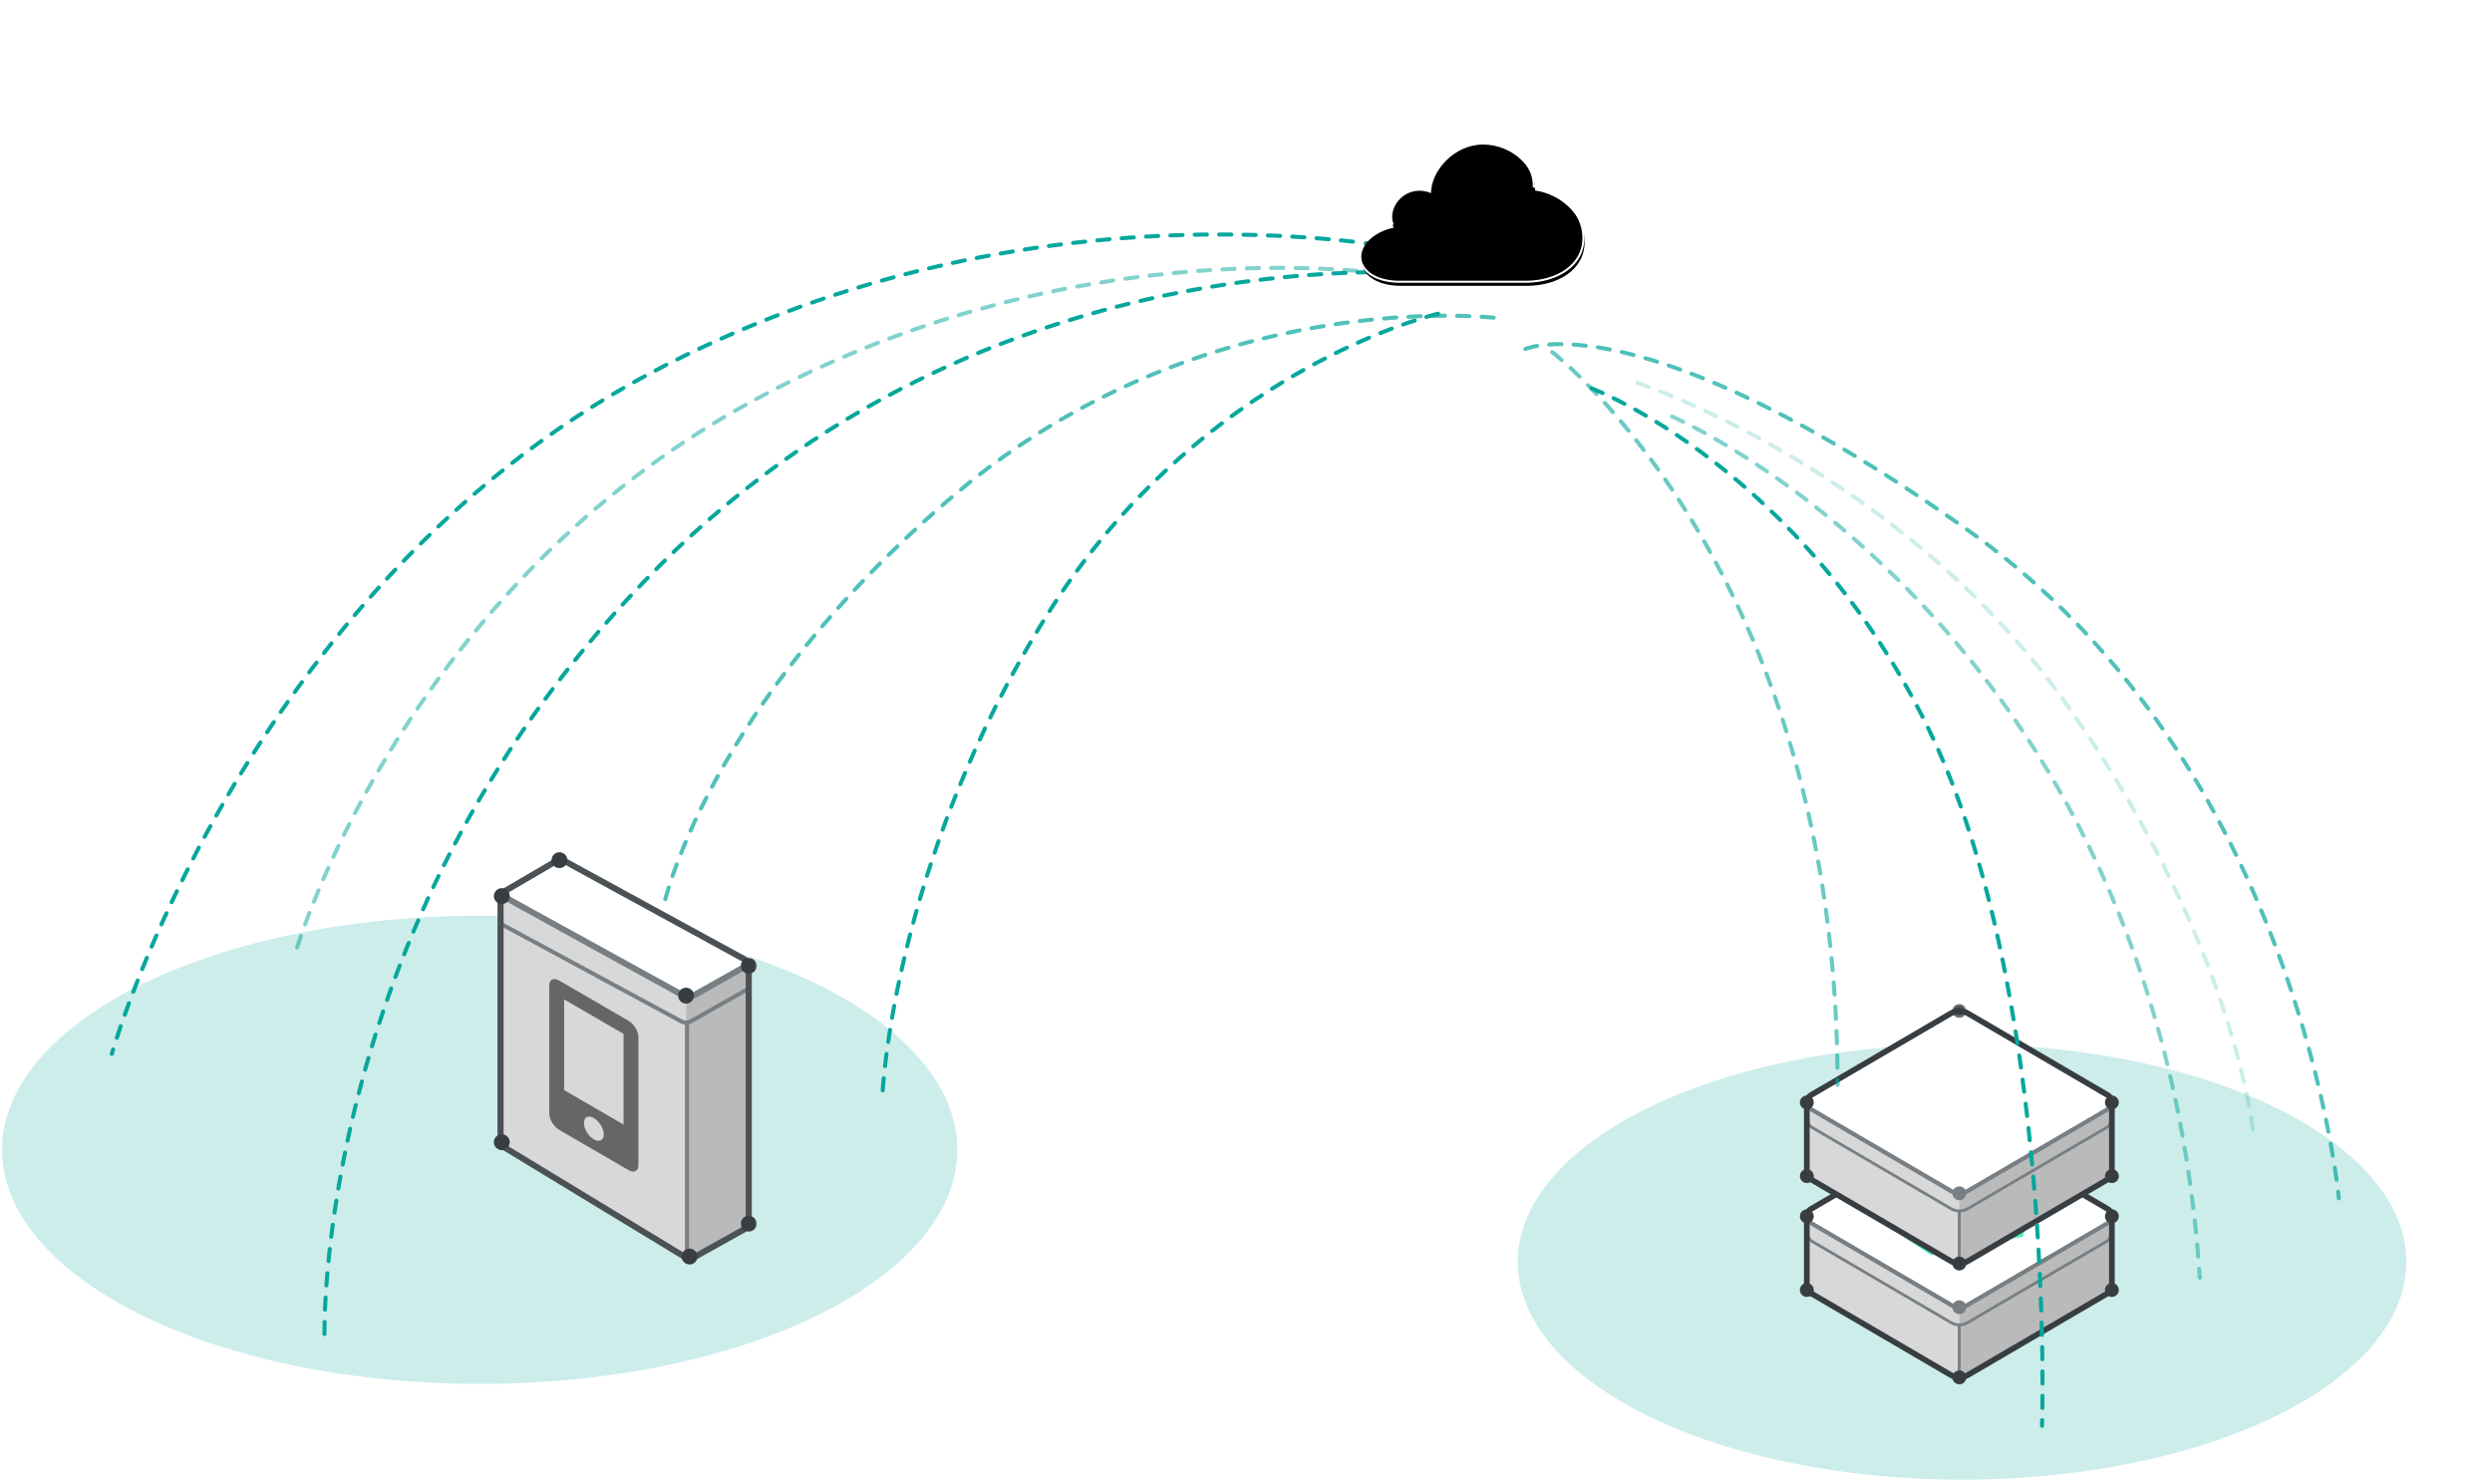 
<svg width="613px" height="365px" viewBox="751 101 613 365" version="1.1" xmlns="http://www.w3.org/2000/svg" xmlns:xlink="http://www.w3.org/1999/xlink">
    <defs>
        <polygon id="path-1" points="1.112 0.246 4.526 0.246 4.526 3.659 1.112 3.659 1.112 0.246"></polygon>
        <polygon id="path-3" points="5.618 0.038 5.618 4.914 0.742 4.914 0.742 0.038 5.618 0.038"></polygon>
        <polygon id="path-5" points="5.618 0.611 5.618 5.487 0.742 5.487 0.742 0.611 5.618 0.611"></polygon>
        <linearGradient x1="-23.742%" y1="100%" x2="100%" y2="77.396%" id="linearGradient-7">
            <stop stop-color="#EBEBEB" offset="0%"></stop>
            <stop stop-color="#B9B9B9" offset="100%"></stop>
        </linearGradient>
        <path d="M330.62,26.805 C332.189,22.682 336.83,18.114 341.015,16.692 C341.015,16.692 352.705,11.915 373.455,8.581 C397.975,4.642 409.016,6.229 409.016,6.229 C416.187,6.541 422.558,12.578 423.087,19.746 C423.087,19.746 424.073,24.187 424.073,52.003 C423,80.112 421.387,88.167 421.387,88.167 C420.069,99.121 410.048,108.405 399.011,108.811 C399.011,108.811 392.071,109.4 366.187,109.4 C343.236,108.698 329.795,104.811 329.795,104.811 C325.49,103.811 321.711,99.429 321.458,95.014 C321.458,95.014 319.871,82.218 322.578,59.79 C325.101,38.888 330.62,26.805 330.62,26.805 Z" id="path-8"></path>
        <mask id="mask-9" maskContentUnits="userSpaceOnUse" maskUnits="objectBoundingBox" x="0" y="0" width="103.077" height="103.487" fill="white">
            <use xlink:href="#path-8"></use>
        </mask>
        <path d="M321.62,21.805 C323.189,17.682 327.83,13.114 332.015,11.692 C332.015,11.692 343.705,6.915 364.455,3.581 C388.975,-0.358 400.016,1.229 400.016,1.229 C407.187,1.541 413.558,7.578 414.087,14.746 C414.087,14.746 415.073,19.187 415.073,47.003 C414,75.112 412.387,83.167 412.387,83.167 C411.069,94.121 401.048,103.405 390.011,103.811 C390.011,103.811 383.071,104.4 357.187,104.4 C334.236,103.698 320.795,99.811 320.795,99.811 C316.49,98.811 312.711,94.429 312.458,90.014 C312.458,90.014 310.871,77.218 313.578,54.79 C316.101,33.888 321.62,21.805 321.62,21.805 Z" id="path-10"></path>
        <mask id="mask-11" maskContentUnits="userSpaceOnUse" maskUnits="objectBoundingBox" x="0" y="0" width="103.077" height="103.487" fill="white">
            <use xlink:href="#path-10"></use>
        </mask>
        <path d="M344.3,68.53 C339.44,68.53 334.5,66.59 334.5,61.73 C334.5,57.781 338.422,55.099 342.5,54.233 C342.241,53.514 342.1,52.738 342.1,51.93 C342.1,48.175 345.144,45.13 348.9,45.13 C349.898,45.13 350.846,45.345 351.7,45.731 C351.727,40.217 357.447,33.771 364.5,33.771 C371.569,33.771 377.3,39.248 377.3,44.771 C377.3,44.871 377.298,44.972 377.294,45.072 C383.801,45.994 389.5,51.31 389.5,57.73 C389.5,64.67 382.841,68.392 375.7,68.526 L375.7,68.53 L344.3,68.53 Z" id="path-12"></path>
        <filter x="-50%" y="-50%" width="200%" height="200%" filterUnits="objectBoundingBox" id="filter-13">
            <feGaussianBlur stdDeviation="0.5" in="SourceAlpha" result="shadowBlurInner1"></feGaussianBlur>
            <feOffset dx="0.3" dy="1" in="shadowBlurInner1" result="shadowOffsetInner1"></feOffset>
            <feComposite in="shadowOffsetInner1" in2="SourceAlpha" operator="arithmetic" k2="-1" k3="1" result="shadowInnerInner1"></feComposite>
            <feColorMatrix values="0 0 0 0 0   0 0 0 0 0   0 0 0 0 0  0 0 0 0.8 0" type="matrix" in="shadowInnerInner1"></feColorMatrix>
        </filter>
    </defs>
    <g id="Group-5" stroke="none" stroke-width="1" fill="none" fill-rule="evenodd" transform="translate(751, 101.793)">
        <path d="M356.5,62.5 C356.5,62.5 259.43,38.055 159.578,91.234 C59.727,144.414 27.5,258.5 27.5,258.5" id="Line" stroke="#06A79C" stroke-linecap="round" stroke-dasharray="3"></path>
        <path d="M391.467,123.733 C391.467,123.733 334.311,106.158 271.036,139.857 C207.76,173.557 177.074,221.704 177.074,221.704" id="Line-Copy-3" stroke="#06A79C" stroke-linecap="round" stroke-dasharray="3" transform="translate(284.27, 170.428) rotate(-30) translate(-284.27, -170.428) "></path>
        <path d="M360.261,108.436 C360.261,108.436 286.869,72.256 193.515,94.601 C100.162,116.946 52.321,192.775 52.321,192.775" id="Line-Copy-4" stroke="#06A79C" stroke-linecap="round" stroke-dasharray="3" opacity="0.5" transform="translate(206.291, 140.045) rotate(-376) translate(-206.291, -140.045) "></path>
        <path d="M377.994,96.244 C377.994,96.244 309.464,75.68 240.23,115.889 C170.997,156.098 151.733,203.353 151.733,203.353" id="Line-Copy-5" stroke="#06A79C" stroke-linecap="round" stroke-dasharray="3" opacity="0.7" transform="translate(264.864, 147.17) rotate(-10) translate(-264.864, -147.17) "></path>
        <path d="M373.631,82.503 C373.631,82.503 263.235,56.113 168.791,132.471 C74.346,208.83 66.692,313.345 66.692,313.345" id="Line-Copy" stroke="#06A79C" stroke-linecap="round" stroke-dasharray="3" transform="translate(220.162, 195.72) rotate(-6) translate(-220.162, -195.72) "></path>
        <ellipse id="Oval-2-Copy-4" fill-opacity="0.2" fill="#06A79C" cx="482.648" cy="309.674" rx="109.304" ry="53.581"></ellipse>
        <g id="Page-1" transform="translate(442.748, 244.833)">
            <path d="M3.198,52.004 L37.542,32.138 C38.614,31.517 39.936,31.516 41.009,32.135 L75.024,51.733 C76.421,52.538 76.421,54.553 75.024,55.358 L41.012,74.955 C39.937,75.575 38.613,75.573 37.54,74.951 L3.197,55.028 C2.035,54.353 2.036,52.676 3.198,52.004" id="Fill-1" fill="#FFFFFF"></path>
            <path d="M3.198,57.469 L37.542,37.603 C38.614,36.983 39.936,36.981 41.009,37.6 L75.024,57.199 C76.421,58.004 76.421,60.018 75.024,60.823 L41.012,80.42 C39.937,81.041 38.613,81.038 37.54,80.416 L3.197,60.493 C2.035,59.818 2.036,58.141 3.198,57.469" id="Fill-3" fill="#FFFFFF"></path>
            <path d="M75.713,51.811 L41.281,31.679 C40.013,30.939 38.444,30.939 37.177,31.679 L2.745,51.811 C2.052,52.216 1.706,52.919 1.706,53.62 L1.706,70.75 C1.706,71.453 2.052,72.156 2.745,72.559 L37.177,92.691 C38.444,93.432 40.013,93.432 41.281,92.691 L75.713,72.559 C76.405,72.156 76.75,71.453 76.75,70.75 L76.75,53.62 C76.75,52.917 76.405,52.216 75.713,51.811" id="Fill-5" fill="#BABABA"></path>
            <path d="M41.281,31.68 C40.013,30.938 38.445,30.938 37.176,31.68 L2.745,51.812 C2.052,52.216 1.707,52.918 1.707,53.62 L1.707,70.751 C1.707,71.452 2.052,72.155 2.745,72.56 L37.176,92.692 C38.445,93.432 37.96,93.988 39.229,93.247 L39.229,63.899 C39.229,63.196 41.281,31.68 41.281,31.68" id="Fill-7" fill="#D8D8D8"></path>
            <path d="M3.198,52.004 L37.542,32.138 C38.614,31.517 39.936,31.516 41.009,32.135 L75.024,51.733 C76.421,52.538 76.421,54.553 75.024,55.358 L41.012,74.955 C39.937,75.575 38.613,75.573 37.54,74.951 L3.197,55.028 C2.035,54.353 2.036,52.676 3.198,52.004" id="Fill-9" fill="#FFFFFF"></path>
            <path d="M75.493,51.822 C76.867,52.626 76.867,54.614 75.493,55.417 L41.281,75.421 C40.014,76.161 38.444,76.161 37.176,75.421 L2.964,55.417 C1.589,54.614 1.589,52.626 2.964,51.822" id="Stroke-11" stroke="#777F84" stroke-width="1.05"></path>
            <path d="M76.438,57.365 C76.694,58.233 76.379,59.242 75.493,59.76 L41.281,79.763 C40.013,80.504 38.445,80.504 37.176,79.763 L2.964,59.76 C2.124,59.269 1.797,58.335 1.984,57.501" id="Stroke-13" stroke="#777F84" stroke-width="0.7"></path>
            <path d="M39.199,93.574 L39.199,80.416" id="Stroke-15" stroke="#777F84" stroke-width="0.7"></path>
            <path d="M75.713,51.811 L41.281,31.679 C40.013,30.939 38.444,30.939 37.177,31.679 L2.745,51.811 C2.052,52.216 1.706,52.919 1.706,53.62 L1.706,70.75 C1.706,71.453 2.052,72.156 2.745,72.559 L37.177,92.691 C38.444,93.432 40.013,93.432 41.281,92.691 L75.713,72.559 C76.405,72.156 76.75,71.453 76.75,70.75 L76.75,53.62 C76.75,52.917 76.405,52.216 75.713,51.811 Z" id="Stroke-17" stroke="#373D41" stroke-width="1.4"></path>
            <path d="M3.414,53.62 C3.414,54.562 2.649,55.327 1.707,55.327 C0.765,55.327 0,54.562 0,53.62 C0,52.678 0.765,51.914 1.707,51.914 C2.649,51.914 3.414,52.678 3.414,53.62" id="Fill-19" fill="#373D41"></path>
            <path d="M3.414,71.742 C3.414,72.685 2.649,73.449 1.707,73.449 C0.765,73.449 0,72.685 0,71.742 C0,70.8 0.765,70.036 1.707,70.036 C2.649,70.036 3.414,70.8 3.414,71.742" id="Fill-21" fill="#373D41"></path>
            <path d="M40.926,93.247 C40.926,94.189 40.161,94.954 39.219,94.954 C38.277,94.954 37.512,94.189 37.512,93.247 C37.512,92.305 38.277,91.54 39.219,91.54 C40.161,91.54 40.926,92.305 40.926,93.247" id="Fill-23" fill="#373D41"></path>
            <path d="M78.457,71.742 C78.457,72.685 77.693,73.449 76.751,73.449 C75.808,73.449 75.044,72.685 75.044,71.742 C75.044,70.8 75.808,70.036 76.751,70.036 C77.693,70.036 78.457,70.8 78.457,71.742" id="Fill-25" fill="#373D41"></path>
            <path d="M78.457,53.62 C78.457,54.562 77.693,55.327 76.751,55.327 C75.808,55.327 75.044,54.562 75.044,53.62 C75.044,52.678 75.808,51.914 76.751,51.914 C77.693,51.914 78.457,52.678 78.457,53.62" id="Fill-27" fill="#373D41"></path>
            <path d="M40.926,75.976 C40.926,76.918 40.161,77.683 39.219,77.683 C38.277,77.683 37.512,76.918 37.512,75.976 C37.512,75.034 38.277,74.269 39.219,74.269 C40.161,74.269 40.926,75.034 40.926,75.976" id="Fill-29" fill="#777F84"></path>
            <path d="M40.926,31.124 C40.926,32.066 40.161,32.83 39.219,32.83 C38.277,32.83 37.512,32.066 37.512,31.124 C37.512,30.181 38.277,29.417 39.219,29.417 C40.161,29.417 40.926,30.181 40.926,31.124" id="Fill-31" fill="#373D41"></path>
            <path d="M36.355,51.559 L36.355,51.559 L36.484,51.541 L43.915,51 L42.862,55.882 L36.355,51.559 Z M50.422,48.877 L46.112,49.568 L47.142,46.697 L40.559,42.325 L32.116,43.576 L29.841,49.476 L33.884,52.161 L27.773,53.037 L25.705,58.8 L32.288,63.172 L40.608,61.563 L42.242,57.713 L45.955,60.18 L54.813,58.654 L56.675,53.029 L50.422,48.877 Z" id="Fill-33" fill="#4BECBC"></path>
            <path d="M3.198,23.987 L37.542,4.121 C38.614,3.501 39.936,3.499 41.009,4.118 L75.024,23.717 C76.421,24.522 76.421,26.536 75.024,27.341 L41.012,46.938 C39.937,47.559 38.613,47.556 37.54,46.934 L3.197,27.011 C2.035,26.336 2.036,24.659 3.198,23.987" id="Fill-35" fill="#FFFFFF"></path>
            <path d="M3.198,29.452 L37.542,9.586 C38.614,8.966 39.936,8.964 41.009,9.583 L75.024,29.182 C76.421,29.987 76.421,32.001 75.024,32.806 L41.012,52.404 C39.937,53.024 38.613,53.021 37.54,52.399 L3.197,32.476 C2.035,31.801 2.036,30.124 3.198,29.452" id="Fill-37" fill="#FFFFFF"></path>
            <path d="M75.713,23.794 L41.281,3.662 C40.013,2.922 38.444,2.922 37.177,3.662 L2.745,23.794 C2.052,24.199 1.706,24.902 1.706,25.603 L1.706,42.734 C1.706,43.436 2.052,44.139 2.745,44.542 L37.177,64.674 C38.444,65.415 40.013,65.415 41.281,64.674 L75.713,44.542 C76.405,44.139 76.75,43.436 76.75,42.734 L76.75,25.603 C76.75,24.9 76.405,24.199 75.713,23.794" id="Fill-39" fill="#BABABA"></path>
            <path d="M41.281,3.663 C40.013,2.921 38.445,2.921 37.176,3.663 L2.745,23.795 C2.052,24.199 1.707,24.901 1.707,25.604 L1.707,42.734 C1.707,43.435 2.052,44.138 2.745,44.543 L37.176,64.675 C38.445,65.415 37.96,65.971 39.229,65.231 L39.229,35.882 C39.229,35.18 41.281,3.663 41.281,3.663" id="Fill-41" fill="#D8D8D8"></path>
            <path d="M3.198,23.987 L37.542,4.121 C38.614,3.501 39.936,3.499 41.009,4.118 L75.024,23.717 C76.421,24.522 76.421,26.536 75.024,27.341 L41.012,46.938 C39.937,47.559 38.613,47.556 37.54,46.934 L3.197,27.011 C2.035,26.336 2.036,24.659 3.198,23.987" id="Fill-43" fill="#FFFFFF"></path>
            <path d="M75.493,23.805 C76.867,24.609 76.867,26.597 75.493,27.401 L41.281,47.404 C40.014,48.144 38.444,48.144 37.176,47.404 L2.964,27.401 C1.589,26.597 1.589,24.609 2.964,23.805" id="Stroke-45" stroke="#777F84" stroke-width="1.05"></path>
            <path d="M76.438,29.348 C76.694,30.216 76.379,31.225 75.493,31.743 L41.281,51.747 C40.013,52.487 38.445,52.487 37.176,51.747 L2.964,31.743 C2.124,31.252 1.797,30.318 1.984,29.484" id="Stroke-47" stroke="#777F84" stroke-width="0.7"></path>
            <path d="M39.199,65.558 L39.199,52.399" id="Stroke-49" stroke="#777F84" stroke-width="0.7"></path>
            <path d="M75.713,23.794 L41.281,3.662 C40.013,2.922 38.444,2.922 37.177,3.662 L2.745,23.794 C2.052,24.199 1.706,24.902 1.706,25.603 L1.706,42.734 C1.706,43.436 2.052,44.139 2.745,44.542 L37.177,64.674 C38.444,65.415 40.013,65.415 41.281,64.674 L75.713,44.542 C76.405,44.139 76.75,43.436 76.75,42.734 L76.75,25.603 C76.75,24.9 76.405,24.199 75.713,23.794 Z" id="Stroke-51" stroke="#373D41" stroke-width="1.4"></path>
            <path d="M3.414,25.603 C3.414,26.546 2.649,27.31 1.707,27.31 C0.765,27.31 0,26.546 0,25.603 C0,24.661 0.765,23.897 1.707,23.897 C2.649,23.897 3.414,24.661 3.414,25.603" id="Fill-53" fill="#373D41"></path>
            <path d="M3.414,43.726 C3.414,44.668 2.649,45.432 1.707,45.432 C0.765,45.432 0,44.668 0,43.726 C0,42.783 0.765,42.019 1.707,42.019 C2.649,42.019 3.414,42.783 3.414,43.726" id="Fill-55" fill="#373D41"></path>
            <path d="M40.926,65.23 C40.926,66.172 40.161,66.937 39.219,66.937 C38.277,66.937 37.512,66.172 37.512,65.23 C37.512,64.288 38.277,63.524 39.219,63.524 C40.161,63.524 40.926,64.288 40.926,65.23" id="Fill-57" fill="#373D41"></path>
            <path d="M78.457,43.726 C78.457,44.668 77.693,45.432 76.751,45.432 C75.808,45.432 75.044,44.668 75.044,43.726 C75.044,42.783 75.808,42.019 76.751,42.019 C77.693,42.019 78.457,42.783 78.457,43.726" id="Fill-59" fill="#373D41"></path>
            <path d="M78.457,25.603 C78.457,26.546 77.693,27.31 76.751,27.31 C75.808,27.31 75.044,26.546 75.044,25.603 C75.044,24.661 75.808,23.897 76.751,23.897 C77.693,23.897 78.457,24.661 78.457,25.603" id="Fill-61" fill="#373D41"></path>
            <path d="M40.926,47.959 C40.926,48.901 40.161,49.666 39.219,49.666 C38.277,49.666 37.512,48.901 37.512,47.959 C37.512,47.017 38.277,46.253 39.219,46.253 C40.161,46.253 40.926,47.017 40.926,47.959" id="Fill-63" fill="#777F84"></path>
            <g id="Group-67" transform="translate(36.4, 1.154)">
                <mask id="mask-2" fill="white">
                    <use xlink:href="#path-1"></use>
                </mask>
                <g id="Clip-66"></g>
                <path d="M4.526,1.953 C4.526,2.895 3.761,3.659 2.819,3.659 C1.877,3.659 1.112,2.895 1.112,1.953 C1.112,1.011 1.877,0.246 2.819,0.246 C3.761,0.246 4.526,1.011 4.526,1.953" id="Fill-65" fill="#373D41" mask="url(#mask-2)"></path>
            </g>
        </g>
        <path d="M567.69,151.986 C567.69,151.986 514.579,137.35 451.304,171.049 C388.028,204.749 327.953,293.347 327.953,293.347" id="Line-Copy-6" stroke="#06A79C" stroke-linecap="round" stroke-dasharray="3" transform="translate(447.821, 221.085) scale(-1, 1) rotate(-36) translate(-447.821, -221.085) "></path>
        <path d="M588.57,138.007 C588.57,138.007 520.638,127.489 457.363,161.189 C394.087,194.889 369.311,234.378 369.311,234.378" id="Line-Copy-8" stroke="#06A79C" stroke-linecap="round" stroke-dasharray="3" opacity="0.2" transform="translate(478.941, 185.416) scale(-1, 1) rotate(-27) translate(-478.941, -185.416) "></path>
        <path d="M507.122,140.31 C507.122,140.31 419.941,125.645 327.424,211.918" id="Line-Copy-7" stroke="#06A79C" stroke-linecap="round" stroke-dasharray="3" opacity="0.6" transform="translate(417.273, 175.642) scale(-1, 1) rotate(-47) translate(-417.273, -175.642) "></path>
        <path d="M585.535,148.371 C585.535,148.371 457.124,132.883 367.176,266.941" id="Line-Copy-13" stroke="#06A79C" stroke-linecap="round" stroke-dasharray="3" opacity="0.5" transform="translate(476.355, 207.383) scale(-1, 1) rotate(-30) translate(-476.355, -207.383) "></path>
        <path d="M596.779,110.315 C596.779,110.315 572.487,91.65 480.393,129.378 C388.298,167.107 354.796,268.913 354.796,268.913" id="Line-Copy-9" stroke="#06A79C" stroke-linecap="round" stroke-dasharray="3" opacity="0.7" transform="translate(475.788, 187.306) scale(-1, 1) rotate(-13) translate(-475.788, -187.306) "></path>
        <ellipse id="Oval-2" fill-opacity="0.2" fill="#06A79C" cx="118" cy="282.094" rx="117.504" ry="57.6"></ellipse>
        <g id="Page-1" transform="translate(121, 208.393)">
            <polygon id="Fill-1" fill="#D8D8D8" points="2.246 72.717 48.62 100.753 47.764 35.769 1.534 11.283"></polygon>
            <polygon id="Fill-2" fill="#BABABA" points="47.765 36.45 47.995 100.754 62.555 92.632 62.555 28.438"></polygon>
            <g id="Group-31" transform="translate(0, 0.39)">
                <path d="M2.13,17.673 L46.564,41.699 C47.32,42.109 48.234,42.099 48.982,41.675 L63.18,33.633" id="Stroke-3" stroke="#777F84"></path>
                <polygon id="Fill-5" fill="#FFFFFF" points="2.13 9.793 47.764 35.377 63.18 27.011 17.03 1.211"></polygon>
                <path d="M2.438,10.742 L46.774,35.18 C47.778,35.728 48.994,35.718 49.99,35.154 L63.18,27.696" id="Stroke-7" stroke="#777F84" stroke-width="1.5"></path>
                <path d="M2.13,70.774 L2.13,11.67 C2.13,10.808 2.588,10.012 3.332,9.578 L15.65,2.38 C16.384,1.952 17.29,1.938 18.036,2.346 L61.918,26.324 C62.696,26.748 63.18,27.564 63.18,28.45 L63.18,90.818 C63.18,91.696 62.704,92.506 61.938,92.934 L49.852,99.678 C49.09,100.102 48.158,100.086 47.414,99.632 L3.296,72.846 C2.572,72.406 2.13,71.62 2.13,70.774 Z" id="Stroke-9" stroke="#4B5154" stroke-width="1.5"></path>
                <path d="M47.995,99.562 L47.995,41.61" id="Stroke-11" stroke="#777F84"></path>
                <path d="M4.389,10.893 C4.389,11.97 3.515,12.843 2.439,12.843 C1.362,12.843 0.488,11.97 0.488,10.893 C0.488,9.816 1.362,8.943 2.439,8.943 C3.515,8.943 4.389,9.816 4.389,10.893" id="Fill-13" fill="#373D41"></path>
                <path d="M4.389,71.432 C4.389,72.508 3.515,73.382 2.439,73.382 C1.362,73.382 0.488,72.508 0.488,71.432 C0.488,70.355 1.362,69.481 2.439,69.481 C3.515,69.481 4.389,70.355 4.389,71.432" id="Fill-15" fill="#373D41"></path>
                <g id="Group-19" transform="translate(60, 89)">
                    <mask id="mask-4" fill="white">
                        <use xlink:href="#path-3"></use>
                    </mask>
                    <g id="Clip-18"></g>
                    <path d="M5.131,2.476 C5.131,3.553 4.257,4.426 3.18,4.426 C2.104,4.426 1.23,3.553 1.23,2.476 C1.23,1.399 2.104,0.526 3.18,0.526 C4.257,0.526 5.131,1.399 5.131,2.476" id="Fill-17" fill="#373D41" mask="url(#mask-4)"></path>
                </g>
                <path d="M50.57,99.562 C50.57,100.638 49.697,101.512 48.62,101.512 C47.543,101.512 46.669,100.638 46.669,99.562 C46.669,98.485 47.543,97.611 48.62,97.611 C49.697,97.611 50.57,98.485 50.57,99.562" id="Fill-20" fill="#373D41"></path>
                <g id="Group-24" transform="translate(60, 25)">
                    <mask id="mask-6" fill="white">
                        <use xlink:href="#path-5"></use>
                    </mask>
                    <g id="Clip-23"></g>
                    <path d="M5.131,3.049 C5.131,4.126 4.257,5 3.18,5 C2.104,5 1.23,4.126 1.23,3.049 C1.23,1.973 2.104,1.099 3.18,1.099 C4.257,1.099 5.131,1.973 5.131,3.049" id="Fill-22" fill="#373D41" mask="url(#mask-6)"></path>
                </g>
                <path d="M18.569,2.048 C18.569,3.125 17.696,3.999 16.619,3.999 C15.542,3.999 14.669,3.125 14.669,2.048 C14.669,0.972 15.542,0.098 16.619,0.098 C17.696,0.098 18.569,0.972 18.569,2.048" id="Fill-25" fill="#373D41"></path>
                <path d="M49.715,35.378 C49.715,36.454 48.842,37.328 47.765,37.328 C46.688,37.328 45.815,36.454 45.815,35.378 C45.815,34.301 46.688,33.427 47.765,33.427 C48.842,33.427 49.715,34.301 49.715,35.378" id="Fill-27" fill="#373D41"></path>
                <path d="M32.387,67.098 L17.765,58.606 L17.765,36.296 L32.387,44.788 L32.387,67.098 Z M25.077,70.742 C23.733,69.962 22.639,68.15 22.639,66.702 C22.639,65.254 23.733,64.712 25.077,65.494 C26.421,66.274 27.513,68.086 27.513,69.534 C27.513,70.98 26.421,71.524 25.077,70.742 L25.077,70.742 Z M33.605,41.56 L16.547,31.652 C15.203,30.87 14.111,31.412 14.111,32.86 L14.111,64.356 C14.111,65.804 15.203,67.614 16.547,68.396 L33.605,78.304 C34.951,79.086 36.043,78.544 36.043,77.096 L36.043,45.6 C36.043,44.15 34.951,42.34 33.605,41.56 L33.605,41.56 Z M25.077,69.43 L25.077,68.118 L25.075,68.118 L25.077,69.43 Z" id="Fill-29" fill="#666666"></path>
            </g>
        </g>
        <use id="Rectangle-10" stroke="#999999" mask="url(#mask-9)" stroke-width="2" fill="url(#linearGradient-7)" xlink:href="#path-8"></use>
        <use id="Rectangle-10-Copy" stroke="#999999" mask="url(#mask-11)" stroke-width="2" fill="#DDDDDD" xlink:href="#path-10"></use>
        <g id="Combined-Shape">
            <use fill="black" fill-opacity="1" filter="url(#filter-13)" xlink:href="#path-12"></use>
            <use stroke="#FFFFFF" stroke-width="0.5" xlink:href="#path-12"></use>
        </g>
    </g>
</svg>